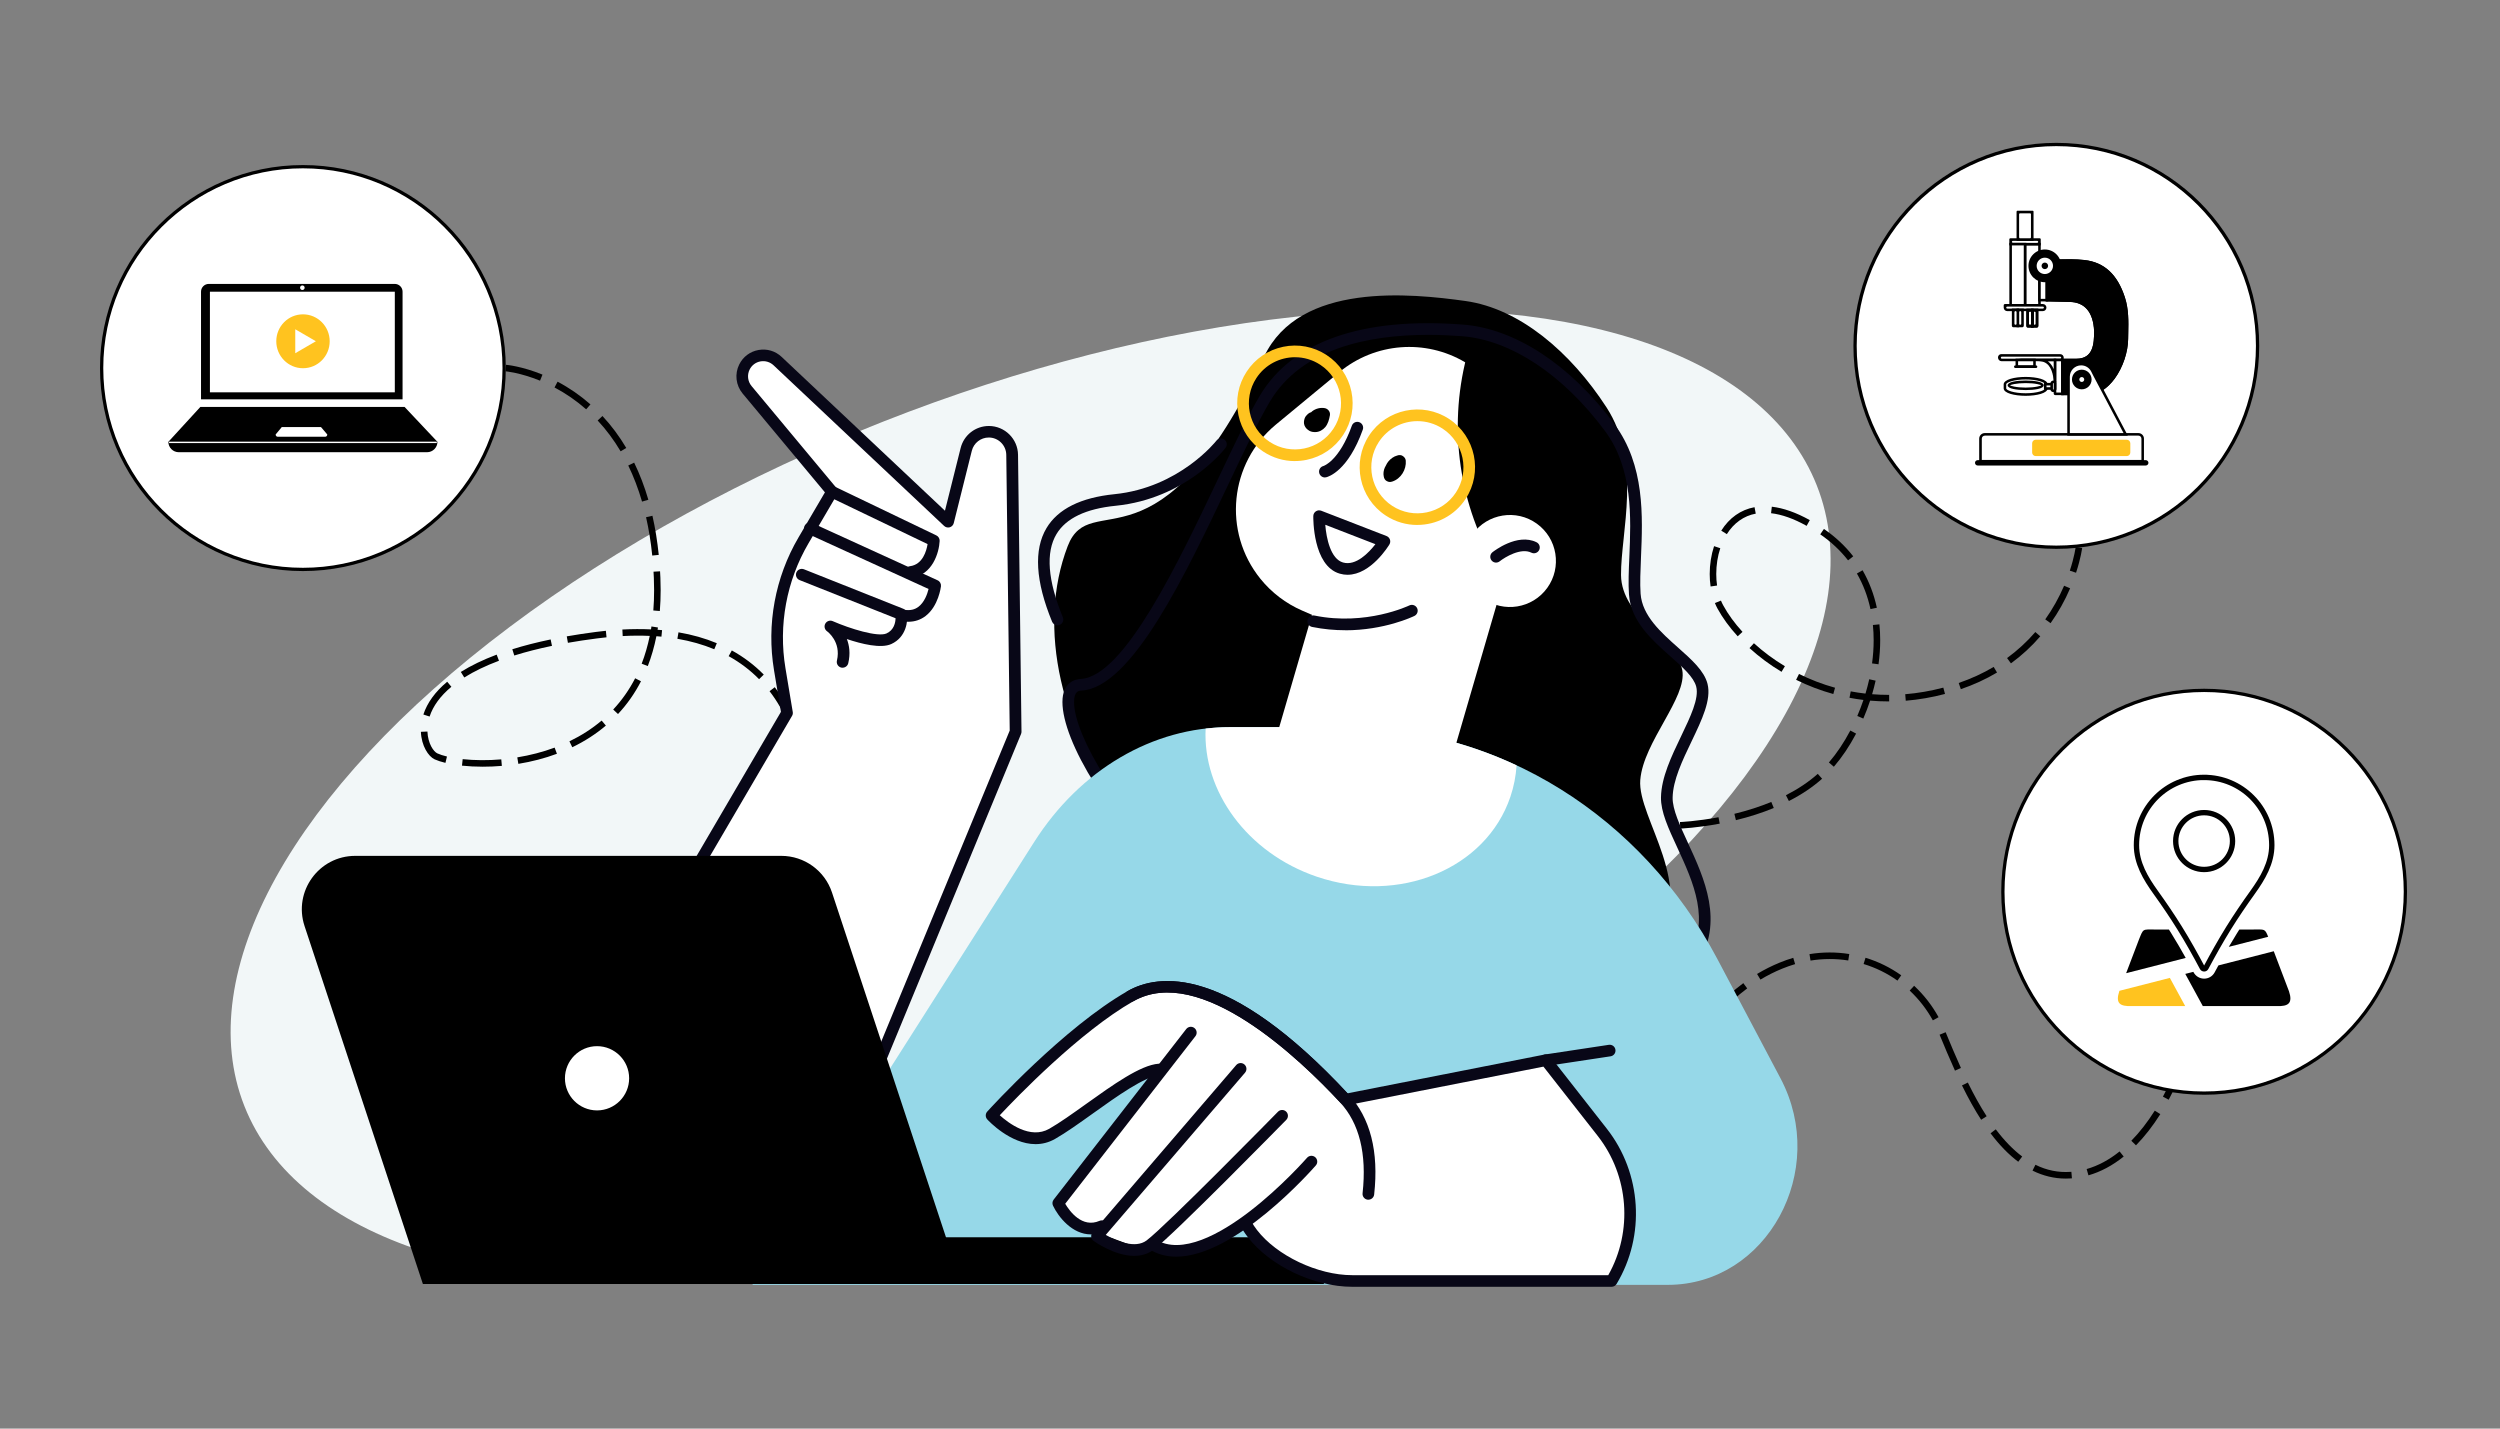 <svg width="700" height="400" viewBox="0 0 700 400" fill="none" xmlns="http://www.w3.org/2000/svg">
<rect x="0" y="0" width="700" height="400" fill="#808080" stroke="none"/>
<mask id="mask0_532_1805" style="mask-type:alpha" maskUnits="userSpaceOnUse" x="0" y="0" width="700" height="400">
<rect width="700" height="400" fill="white"/>
</mask>
<g mask="url(#mask0_532_1805)">
<ellipse cx="236.714" cy="112.628" rx="236.714" ry="112.628" transform="matrix(0.93 -0.367 -0.367 -0.93 109.759 414.438)" fill="#F2F7F8"/>
<path d="M464.736 320.293L462.922 320.036C462.931 319.954 463.224 317.891 464.058 314.563L465.835 315.003C465.029 318.23 464.745 320.274 464.736 320.293Z" fill="black"/>
<path d="M578.416 330.002C575.209 330.002 572.085 329.25 569.107 327.774L569.923 326.133C573.038 327.682 576.291 328.351 579.708 328.122L579.983 328.104L580.139 329.928L579.837 329.956C579.36 329.983 578.893 330.002 578.426 330.002H578.416ZM584.766 329.094L584.262 327.334C587.442 326.426 590.548 324.767 593.489 322.401L594.634 323.832C591.501 326.353 588.175 328.122 584.766 329.094ZM565.112 325.298C562.446 323.3 559.835 320.623 557.352 317.322L558.818 316.213C561.2 319.367 563.683 321.925 566.212 323.822L565.112 325.289V325.298ZM598.079 320.696L596.769 319.413C599.106 317.029 601.314 314.196 603.339 310.978L604.887 311.959C602.789 315.278 600.498 318.221 598.07 320.696H598.079ZM554.722 313.536C552.908 310.721 551.148 307.577 549.353 303.919L550.993 303.112C552.761 306.706 554.484 309.786 556.261 312.546L554.722 313.536ZM467.027 310.676L465.276 310.135C466.367 306.577 467.668 303.103 469.161 299.821L470.829 300.582C469.372 303.8 468.089 307.192 467.027 310.676ZM547.392 299.784C545.807 296.3 544.414 292.917 543.177 289.938L543.085 289.718L544.78 289.021L544.872 289.241C546.1 292.211 547.493 295.576 549.059 299.023L547.392 299.784ZM472.799 296.548L471.177 295.695C472.946 292.33 474.925 289.195 477.069 286.353L478.535 287.462C476.455 290.222 474.522 293.284 472.808 296.557L472.799 296.548ZM541.198 285.702C539.475 282.585 537.295 279.779 534.711 277.359L535.957 276.021C538.687 278.569 540.987 281.521 542.801 284.813L541.198 285.702ZM481.357 283.988L479.982 282.777C482.493 279.944 485.233 277.414 488.128 275.278L489.218 276.754C486.424 278.817 483.776 281.256 481.357 283.997V283.988ZM531.284 274.572C528.389 272.509 525.2 270.951 521.81 269.924L522.341 268.173C525.915 269.255 529.287 270.905 532.347 273.087L531.284 274.581V274.572ZM492.92 274.279L491.976 272.711C494.001 271.492 496.145 270.419 498.335 269.52C499.572 269.007 500.846 268.567 502.11 268.191L502.632 269.951C501.423 270.309 500.214 270.74 499.032 271.217C496.924 272.078 494.872 273.114 492.92 274.288V274.279ZM506.948 268.961L506.655 267.155C510.366 266.55 514.141 266.541 517.797 267.128L517.513 268.934C514.049 268.384 510.466 268.393 506.957 268.961H506.948Z" fill="black"/>
<path d="M607.233 307.925L605.62 307.063C607.141 304.221 607.92 302.214 607.929 302.195L609.633 302.855C609.597 302.938 608.809 304.973 607.233 307.925Z" fill="black"/>
<path d="M470.454 232.005L470.389 230.171C470.389 230.171 474.98 229.997 481.183 228.824L481.522 230.621C475.163 231.822 470.637 231.996 470.454 231.996V232.005ZM486.057 229.649L485.627 227.87C489.319 226.972 492.801 225.844 495.962 224.542L496.659 226.238C493.415 227.577 489.842 228.723 486.057 229.649ZM500.892 224.295L500.058 222.663C503.476 220.921 506.472 218.913 508.973 216.676L510.192 218.042C507.571 220.38 504.447 222.48 500.892 224.286V224.295ZM513.481 214.687L512.088 213.495C514.306 210.91 516.322 207.902 518.09 204.547L519.712 205.409C517.879 208.883 515.781 212.01 513.481 214.687ZM521.727 201.201L520.042 200.476C520.674 199 521.251 197.506 521.764 195.984C520.454 195.828 519.144 195.627 517.861 195.379L518.2 193.582C519.565 193.839 520.949 194.05 522.332 194.205C522.735 192.876 523.084 191.538 523.386 190.19L525.173 190.584C524.889 191.858 524.559 193.124 524.192 194.38C525.704 194.499 527.216 194.563 528.728 194.563H528.957L528.966 196.397H528.728C527.023 196.397 525.328 196.323 523.633 196.177C523.074 197.873 522.442 199.55 521.727 201.201ZM533.611 196.204L533.465 194.38C536.992 194.095 540.584 193.472 544.13 192.537L544.597 194.306C540.951 195.269 537.249 195.902 533.621 196.204H533.611ZM513.325 194.325C509.743 193.335 506.243 191.996 502.908 190.346L503.723 188.705C506.957 190.309 510.348 191.611 513.811 192.564L513.325 194.334V194.325ZM549.032 192.968L548.437 191.235C551.918 190.043 555.217 188.531 558.231 186.734L559.166 188.31C556.042 190.172 552.633 191.739 549.032 192.968ZM498.821 188.109C495.587 186.165 492.572 183.928 489.86 181.462L491.097 180.105C493.727 182.498 496.64 184.662 499.774 186.541L498.83 188.109H498.821ZM525.988 186L524.174 185.753C524.476 183.552 524.623 181.37 524.623 179.253C524.623 177.822 524.55 176.383 524.412 174.999L526.236 174.815C526.382 176.264 526.455 177.758 526.455 179.253C526.455 181.453 526.3 183.726 525.988 186ZM563.06 185.743L561.979 184.258C564.883 182.14 567.541 179.693 569.895 176.97L571.279 178.171C568.842 181.004 566.075 183.552 563.06 185.743ZM486.552 178.162C484.225 175.613 482.328 173.009 480.899 170.396C480.633 169.919 480.395 169.397 480.175 168.856L481.87 168.168C482.063 168.645 482.273 169.094 482.512 169.516C483.858 171.991 485.673 174.485 487.899 176.924L486.552 178.162ZM574.165 174.485L572.672 173.422C574.733 170.525 576.511 167.352 577.949 164.006L579.635 164.73C578.151 168.196 576.309 171.478 574.165 174.485ZM523.734 170.561C522.964 166.977 521.682 163.621 519.932 160.586L521.517 159.67C523.358 162.86 524.705 166.399 525.521 170.167L523.725 170.552L523.734 170.561ZM478.966 164.217C478.801 163.08 478.718 161.907 478.718 160.715C478.718 158.047 479.14 155.352 479.937 152.922L481.678 153.5C480.936 155.737 480.551 158.239 480.551 160.715C480.551 161.815 480.624 162.906 480.78 163.951L478.966 164.217ZM581.294 160.366L579.553 159.789C580.836 155.883 581.175 153.234 581.184 153.206L582.998 153.435C582.989 153.545 582.641 156.278 581.294 160.366ZM517.458 156.901C515.323 154.16 512.702 151.703 509.67 149.612L510.705 148.1C513.893 150.3 516.651 152.885 518.905 155.773L517.458 156.901ZM483.51 149.557L481.953 148.586C484.197 145.001 487.414 142.727 491.271 142.012L491.61 143.818C488.275 144.442 485.48 146.431 483.51 149.567V149.557ZM505.849 147.238C502.257 145.23 498.913 144.047 495.898 143.699L496.109 141.875C499.371 142.251 502.944 143.516 506.747 145.634L505.858 147.238H505.849Z" fill="black"/>
<path d="M224.226 217.676C224.226 217.676 224.144 213.046 222.33 207.087L224.08 206.555C225.967 212.78 226.05 217.456 226.059 217.657L224.226 217.685V217.676ZM135.157 214.678C133.15 214.678 131.198 214.577 129.357 214.384L129.549 212.56C132.894 212.917 136.65 212.945 140.361 212.624L140.517 214.448C138.73 214.604 136.925 214.678 135.157 214.678ZM145.135 213.871L144.842 212.065C148.497 211.469 152.016 210.552 155.296 209.333L155.937 211.056C152.547 212.321 148.91 213.266 145.135 213.88V213.871ZM124.73 213.605C123.52 213.312 122.503 212.982 121.697 212.615C119.947 211.808 118.004 208.838 117.849 204.905L119.681 204.831C119.809 208.196 121.413 210.47 122.457 210.946C123.144 211.267 124.079 211.57 125.151 211.826L124.72 213.614L124.73 213.605ZM160.235 209.223L159.438 207.572C162.764 205.968 165.796 204.015 168.463 201.76L169.645 203.163C166.868 205.519 163.698 207.563 160.235 209.232V209.223ZM220.818 202.842C219.407 199.431 217.611 196.305 215.476 193.536L216.924 192.418C219.16 195.315 221.038 198.588 222.513 202.145L220.818 202.851V202.842ZM120.286 200.632L118.545 200.064C119.626 196.763 121.871 193.674 125.215 190.887L126.388 192.299C123.309 194.866 121.257 197.671 120.286 200.641V200.632ZM173.035 199.926L171.697 198.67C174.116 196.076 176.187 193.133 177.845 189.915L179.476 190.758C177.745 194.132 175.573 197.213 173.044 199.926H173.035ZM212.544 190.172C210.061 187.641 207.193 185.478 204.023 183.727L204.912 182.122C208.238 183.956 211.243 186.229 213.854 188.888L212.544 190.172ZM129.998 189.695L129.027 188.145C131.858 186.367 135.239 184.735 139.069 183.296L139.711 185.01C136 186.404 132.729 187.98 129.998 189.695ZM181.382 186.495L179.669 185.835C180.612 183.406 181.364 180.793 181.932 178.052C179.495 177.942 176.966 177.96 174.354 178.097L174.263 176.264C177.03 176.117 179.705 176.108 182.28 176.227C182.326 175.961 182.372 175.686 182.408 175.411L184.222 175.695C184.186 175.906 184.158 176.126 184.122 176.337C184.543 176.365 184.965 176.401 185.377 176.438L185.203 178.262C184.736 178.217 184.268 178.18 183.792 178.143C183.205 181.077 182.399 183.873 181.391 186.477L181.382 186.495ZM143.999 183.543L143.449 181.792C146.72 180.765 150.33 179.848 154.178 179.042L154.554 180.839C150.77 181.627 147.215 182.535 143.999 183.543ZM200 181.792C196.839 180.481 193.367 179.491 189.665 178.858L189.977 177.052C193.816 177.703 197.426 178.73 200.706 180.096L200 181.792ZM159.016 179.986L158.695 178.18C161.288 177.721 164.037 177.309 166.85 176.942C167.794 176.823 168.728 176.713 169.645 176.621L169.828 178.446C168.93 178.537 168.014 178.647 167.088 178.767C164.294 179.124 161.582 179.537 159.016 179.986ZM184.754 171.084L182.931 170.937C183.077 169.104 183.15 167.197 183.15 165.253C183.15 164.135 183.123 162.979 183.077 161.824C183.05 161.237 183.022 160.651 182.986 160.073L184.818 159.963C184.855 160.55 184.882 161.146 184.91 161.742C184.955 162.924 184.983 164.107 184.983 165.244C184.983 167.233 184.91 169.195 184.754 171.075V171.084ZM182.628 155.553C182.253 151.813 181.666 148.21 180.896 144.818L182.683 144.414C183.471 147.871 184.058 151.556 184.452 155.37L182.628 155.553ZM179.769 140.444C178.725 136.86 177.424 133.458 175.912 130.341L177.561 129.535C179.128 132.753 180.466 136.246 181.538 139.931L179.779 140.444H179.769ZM173.777 126.372C171.908 123.218 169.746 120.312 167.345 117.735L168.683 116.479C171.175 119.147 173.42 122.164 175.353 125.427L173.777 126.362V126.372ZM164.12 114.609C161.417 112.225 158.448 110.172 155.269 108.494L156.121 106.871C159.419 108.613 162.516 110.759 165.329 113.234L164.12 114.609ZM151.2 106.587C145.675 104.332 141.58 103.974 141.543 103.965L141.69 102.141C141.864 102.159 146.088 102.526 151.897 104.891L151.21 106.587H151.2Z" fill="black"/>
<path d="M412.674 280.366C412.674 280.366 451.322 280.971 463.444 264.717C475.557 248.462 458.404 229.071 459.275 218.391C460.136 207.71 472.469 195.297 471.04 187.65C469.61 180.014 453.979 172.826 453.887 160.999C453.805 149.172 459.834 129.461 449.801 114.032C439.768 98.602 425.557 86.418 410.337 84.281C395.118 82.154 363.81 78.891 353.951 99.858C324.346 162.814 305.407 136.071 298.948 152.94C281.612 198.212 324.951 270.373 412.683 280.357L412.674 280.366Z" fill="black"/>
<path d="M424.09 289.69C424.09 289.69 424.035 289.69 424.008 289.69C348.627 285.867 297.5 218.189 297.481 196.571C297.481 190.978 301.073 190.181 302.622 190.098C314.808 189.457 330.082 157.24 341.233 133.715C345.686 124.309 349.543 116.195 352.778 110.749C361.794 95.595 381.448 88.719 409.604 90.882C424.237 92.001 439.704 102.159 452.036 118.753C460.585 130.25 459.971 144.579 459.476 156.103C459.321 159.826 459.165 163.346 459.367 166.234C459.797 172.404 465.148 177.144 469.867 181.334C473.624 184.671 477.179 187.815 478.104 191.474C479.231 195.92 476.519 201.567 473.651 207.554C471.076 212.917 468.419 218.464 468.337 223.314C468.273 226.614 470.371 231.134 472.588 235.929C477.188 245.867 482.905 258.235 475.135 270.153C463.737 287.637 425.767 289.617 424.155 289.69C424.127 289.69 424.1 289.69 424.081 289.69H424.09ZM399.91 93.761C383.079 93.761 364.424 97.575 355.582 112.418C352.42 117.735 348.6 125.785 344.174 135.118C332.034 160.733 316.915 192.61 302.787 193.362C302.118 193.399 300.734 193.472 300.734 196.571C300.743 205.941 313.498 227.806 334.086 246.793C352.43 263.708 382.941 284.318 424.081 286.426C425.996 286.326 462.143 284.107 472.405 268.365C479.185 257.96 474.109 246.986 469.629 237.295C467.146 231.932 465.002 227.302 465.075 223.25C465.176 217.685 467.989 211.817 470.71 206.142C473.312 200.706 475.777 195.572 474.943 192.271C474.265 189.585 471.076 186.761 467.704 183.772C462.518 179.17 456.636 173.954 456.114 166.463C455.894 163.392 456.05 159.78 456.215 155.966C456.682 144.964 457.268 131.277 449.416 120.706C437.651 104.873 423.046 95.191 409.348 94.137C406.324 93.908 403.145 93.761 399.901 93.761H399.91Z" fill="#080717"/>
<path d="M296.089 175.09C295.447 175.09 294.843 174.705 294.586 174.082C289.922 162.741 289.4 153.912 293.029 147.852C296.235 142.507 302.631 139.317 312.05 138.373C330.22 136.548 340.482 123.53 340.583 123.401C341.132 122.686 342.149 122.558 342.864 123.108C343.579 123.658 343.707 124.676 343.157 125.391C342.708 125.968 331.979 139.656 312.371 141.618C304.033 142.452 298.471 145.12 295.823 149.53C292.745 154.664 293.349 162.503 297.601 172.844C297.94 173.678 297.546 174.632 296.712 174.971C296.51 175.054 296.3 175.09 296.089 175.09Z" fill="#080717"/>
<path d="M466.981 359.761H210.657L289.574 235.755C302.448 215.521 322.725 203.603 344.266 203.603H376.802C419.885 203.603 459.642 228.393 480.844 268.484L498.537 301.92C512.208 327.756 494.744 359.761 466.981 359.761Z" fill="#96D8E8"/>
<path d="M232.94 137.676L224.959 151.299C218.591 162.173 216.237 174.934 218.307 187.366L220.351 199.624L152.135 316.204H238.364L284.352 204.868L283.38 127.325C283.334 123.75 280.43 120.88 276.857 120.88C273.86 120.88 271.249 122.915 270.525 125.831L265.467 146.083L217.703 101.096C214.835 98.4 210.189 99.225 208.43 102.746C207.386 104.836 207.679 107.339 209.172 109.136L232.949 137.685L232.94 137.676Z" fill="white"/>
<path d="M238.364 316.204L284.352 204.868L283.38 127.325C283.335 123.75 280.43 120.88 276.857 120.88C273.86 120.88 271.249 122.915 270.525 125.831L265.467 146.083L217.703 101.096C214.835 98.4 210.189 99.225 208.43 102.746C207.386 104.836 207.679 107.339 209.172 109.136L232.949 137.685L224.969 151.309C218.601 162.182 216.246 174.944 218.317 187.375L220.36 199.633L152.144 316.213H238.374L238.364 316.204Z" fill="white"/>
<path d="M238.364 317.836C238.154 317.836 237.943 317.799 237.741 317.707C236.908 317.359 236.514 316.415 236.862 315.58L282.721 204.556L281.758 127.343C281.722 124.675 279.532 122.503 276.866 122.503C274.612 122.503 272.66 124.034 272.11 126.216L267.052 146.468C266.915 147.027 266.484 147.476 265.935 147.641C265.376 147.797 264.78 147.66 264.359 147.265L216.594 102.278C215.604 101.352 214.276 100.958 212.947 101.187C211.61 101.425 210.501 102.26 209.896 103.47C209.145 104.983 209.356 106.789 210.428 108.081L234.205 136.631C234.644 137.162 234.708 137.905 234.36 138.501L226.38 152.124C220.213 162.649 217.923 175.063 219.929 187.1L221.972 199.358C222.037 199.734 221.972 200.119 221.771 200.449L153.555 317.029C153.097 317.808 152.098 318.065 151.329 317.616C150.55 317.157 150.293 316.158 150.742 315.388L218.665 199.321L216.722 187.65C214.597 174.87 217.025 161.668 223.576 150.493L230.979 137.859L207.935 110.19C206.03 107.898 205.654 104.698 206.992 102.031C208.064 99.885 210.024 98.418 212.388 97.997C214.752 97.575 217.098 98.281 218.848 99.922L264.588 143.002L268.977 125.455C269.884 121.815 273.136 119.276 276.893 119.276C281.337 119.276 284.993 122.888 285.048 127.334L286.019 204.877C286.019 205.097 285.982 205.317 285.891 205.519L239.904 316.855C239.647 317.487 239.042 317.863 238.401 317.863L238.364 317.836Z" fill="#080717"/>
<path d="M254.995 161.788C254.188 161.788 253.483 161.182 253.382 160.357C253.272 159.468 253.904 158.652 254.793 158.533C258.357 158.084 259.42 154.242 259.723 152.345L232.235 139.143C231.419 138.748 231.08 137.777 231.474 136.97C231.859 136.163 232.839 135.815 233.646 136.209L262.178 149.915C262.765 150.199 263.131 150.804 263.104 151.464C262.948 154.71 261.097 161.045 255.196 161.778C255.132 161.778 255.059 161.788 254.995 161.788Z" fill="#080717"/>
<path d="M254.335 174.1C253.849 174.1 253.354 174.063 252.841 173.981C251.952 173.843 251.339 173.018 251.467 172.129C251.604 171.24 252.411 170.644 253.318 170.754C254.848 170.983 256.103 170.708 257.166 169.901C258.852 168.618 259.658 166.307 259.997 164.914L226.086 149.429C225.271 149.053 224.904 148.091 225.28 147.265C225.656 146.449 226.618 146.083 227.442 146.459L262.526 162.484C263.177 162.778 263.552 163.456 263.47 164.162C263.442 164.391 262.764 169.736 259.154 172.487C257.762 173.55 256.14 174.091 254.335 174.091V174.1Z" fill="#080717"/>
<path d="M235.927 186.972C235.799 186.972 235.68 186.954 235.551 186.926C234.672 186.715 234.131 185.844 234.342 184.964C235.579 179.693 231.721 176.869 231.566 176.75C230.888 176.264 230.677 175.338 231.089 174.614C231.501 173.889 232.39 173.587 233.151 173.917C237.943 176.016 245.795 178.464 248.223 177.364C250.34 176.401 250.725 174.311 250.761 173.11L223.896 162.429C223.063 162.099 222.65 161.146 222.98 160.312C223.31 159.477 224.263 159.074 225.097 159.395L252.933 170.46C253.473 170.671 253.858 171.157 253.941 171.726C254.271 173.862 253.776 178.409 249.57 180.325C246.666 181.655 241.269 180.325 237.118 178.932C237.814 180.719 238.153 182.975 237.512 185.698C237.338 186.449 236.669 186.954 235.927 186.954V186.972Z" fill="#080717"/>
<path d="M204.857 346.431H364.369C367.86 346.431 370.691 349.264 370.691 352.757V359.514H204.848V346.431H204.857Z" fill="black"/>
<path d="M269.206 359.514H118.407L85.275 259.298C82.078 249.617 89.279 239.642 99.468 239.642H218.766C225.216 239.642 230.933 243.777 232.958 249.901L269.197 359.514H269.206Z" fill="black"/>
<path d="M177.79 301.92C177.79 307.788 173.035 312.546 167.171 312.546C161.307 312.546 156.552 307.788 156.552 301.92C156.552 296.053 161.307 291.295 167.171 291.295C173.035 291.295 177.79 296.053 177.79 301.92Z" fill="white"/>
<path d="M167.171 314.178C160.418 314.178 154.92 308.677 154.92 301.92C154.92 295.163 160.418 289.663 167.171 289.663C173.924 289.663 179.421 295.163 179.421 301.92C179.421 308.677 173.924 314.178 167.171 314.178ZM167.171 292.926C162.214 292.926 158.182 296.96 158.182 301.92C158.182 306.88 162.214 310.914 167.171 310.914C172.128 310.914 176.159 306.88 176.159 301.92C176.159 296.96 172.128 292.926 167.171 292.926Z" fill="black"/>
<path d="M376.006 236.837L376.702 236.965C388.879 239.266 400.809 231.941 404.272 220.041L420.206 165.336L371.983 156.232L357.36 206.436C353.383 220.087 362.033 234.205 376.006 236.846V236.837Z" fill="white"/>
<path d="M410.255 101.444L410.155 101.893C405.491 122.182 409.156 143.507 420.334 161.072L394.844 184.13L364.589 170.956C360.035 168.975 356.031 165.922 352.916 162.063C342.287 148.907 344.23 129.645 357.259 118.872L375.043 104.176C385.031 95.925 399.123 94.834 410.255 101.453V101.444Z" fill="white"/>
<path d="M433.226 164.62C429.066 170.387 421.012 171.689 415.249 167.527C409.486 163.364 408.184 155.306 412.344 149.539C416.504 143.773 424.558 142.471 430.321 146.633C436.085 150.795 437.386 158.854 433.226 164.62Z" fill="white"/>
<path d="M418.905 157.534C418.428 157.534 417.952 157.323 417.631 156.919C417.072 156.213 417.182 155.196 417.888 154.627C418.172 154.407 424.833 149.154 430.23 151.831C431.036 152.235 431.366 153.206 430.963 154.013C430.56 154.82 429.579 155.15 428.782 154.747C425.841 153.289 421.388 156.003 419.913 157.167C419.61 157.405 419.253 157.524 418.896 157.524L418.905 157.534Z" fill="#080717"/>
<path d="M377.334 160.944C376.619 160.944 375.877 160.843 375.126 160.623C367.567 158.432 367.713 145.065 367.723 144.497C367.732 143.965 367.997 143.47 368.446 143.167C368.886 142.874 369.445 142.81 369.94 143.002L388.228 150.089C388.677 150.263 389.026 150.63 389.181 151.079C389.337 151.538 389.282 152.033 389.035 152.445C388.806 152.83 383.84 160.935 377.325 160.935L377.334 160.944ZM371.076 146.945C371.388 150.795 372.588 156.498 376.042 157.497C379.689 158.551 383.326 154.682 385.113 152.372L371.076 146.935V146.945Z" fill="#080717"/>
<path d="M372.377 116.278C372.551 115.333 371.846 114.444 370.938 114.279C369.711 114.05 368.364 114.407 367.383 115.178C367.301 115.242 367.237 115.324 367.163 115.398C366.824 115.498 366.495 115.663 366.22 115.902C365.826 116.259 365.468 116.663 365.294 117.176C365.084 117.809 365.01 118.46 365.248 119.101C365.505 119.789 366.018 120.275 366.641 120.632C367.145 120.917 367.722 120.99 368.29 120.981C369.362 120.981 370.407 120.394 371.085 119.578C371.855 118.643 372.166 117.442 372.377 116.278Z" fill="black"/>
<path d="M393.616 128.975C393.57 128.425 393.231 127.967 392.773 127.683C392.59 127.545 392.37 127.463 392.141 127.435C391.838 127.389 391.545 127.426 391.261 127.536C390.262 127.783 389.328 128.471 388.695 129.269C388.439 129.599 388.219 129.975 388.045 130.36C387.935 130.543 387.834 130.736 387.743 130.928C387.413 131.671 387.266 132.597 387.449 133.403C387.486 133.706 387.587 133.981 387.77 134.238C387.907 134.439 388.082 134.595 388.292 134.696C388.778 134.989 389.273 135.017 389.804 134.843C392.241 134.073 393.827 131.487 393.616 128.975Z" fill="black"/>
<path d="M370.966 133.688C370.233 133.688 369.564 133.183 369.381 132.432C369.17 131.552 369.711 130.681 370.59 130.47C370.59 130.47 374.988 129.085 378.516 119.202C378.818 118.35 379.753 117.91 380.596 118.212C381.439 118.515 381.888 119.45 381.585 120.293C377.453 131.863 371.956 133.486 371.351 133.633C371.223 133.66 371.094 133.679 370.966 133.679V133.688Z" fill="#080717"/>
<path d="M362.546 129.104C359.43 129.104 356.379 128.196 353.713 126.445C350.103 124.08 347.638 120.44 346.758 116.213C345.879 111.987 346.703 107.669 349.067 104.057C351.431 100.445 355.069 97.978 359.293 97.098C363.508 96.218 367.832 97.043 371.442 99.409C375.053 101.774 377.517 105.414 378.397 109.64C379.277 113.866 378.452 118.185 376.088 121.797C373.724 125.409 370.086 127.875 365.862 128.755C364.763 128.984 363.645 129.094 362.546 129.094V129.104ZM362.601 100.023C358.395 100.023 354.272 102.076 351.798 105.844C347.895 111.795 349.553 119.816 355.509 123.722C361.464 127.637 369.473 125.968 373.376 120.009C377.279 114.059 375.621 106.037 369.665 102.131C367.484 100.701 365.038 100.023 362.61 100.023H362.601Z" fill="#FFC31F"/>
<path d="M396.832 146.99C393.79 146.99 390.721 146.138 387.99 144.341C380.541 139.445 378.461 129.406 383.345 121.943C388.238 114.49 398.28 112.409 405.729 117.295C413.178 122.191 415.258 132.23 410.374 139.693C407.277 144.423 402.11 146.981 396.841 146.981L396.832 146.99ZM396.878 117.919C392.672 117.919 388.549 119.972 386.075 123.74C382.172 129.69 383.84 137.712 389.786 141.618C395.733 145.524 403.75 143.864 407.653 137.905C411.556 131.955 409.889 123.933 403.942 120.027C401.762 118.597 399.315 117.919 396.887 117.919H396.878Z" fill="#FFC31F"/>
<path d="M376.638 176.466C373.733 176.466 370.627 176.2 367.374 175.54C366.495 175.356 365.926 174.494 366.11 173.614C366.293 172.734 367.145 172.166 368.034 172.349C382.52 175.32 394.486 169.58 394.605 169.525C395.412 169.131 396.392 169.47 396.786 170.277C397.18 171.084 396.85 172.065 396.035 172.459C395.622 172.661 387.66 176.484 376.638 176.484V176.466Z" fill="#080717"/>
<path d="M366.723 309.878L432.832 296.869L448.665 317.084C458.056 329.076 459.083 345.615 451.249 358.679H378.617C363.297 358.679 343.295 345.853 347.207 331.028L366.714 309.878H366.723Z" fill="white"/>
<path d="M451.258 360.302H378.626C367.887 360.302 355.582 354.444 349.37 346.376C345.531 341.379 344.239 335.933 345.64 330.607C345.705 330.35 345.842 330.112 346.016 329.919L365.523 308.769C365.762 308.512 366.064 308.338 366.403 308.274L432.511 295.264C433.107 295.145 433.73 295.374 434.105 295.86L449.938 316.076C459.678 328.507 460.769 345.972 452.641 359.513C452.348 359.999 451.817 360.302 451.249 360.302H451.258ZM348.692 331.826C347.464 337.098 349.764 341.553 351.944 344.386C357.497 351.601 368.968 357.047 378.617 357.047H450.314C457.241 344.771 456.105 329.222 447.382 318.083L432.163 298.656L367.557 311.372L348.692 331.826Z" fill="#080717"/>
<path d="M344.614 344.13L350.725 340.747C350.725 340.747 363.37 357.111 379.881 345.569C383.912 342.745 384.123 316.506 376.372 307.531C361.198 289.956 332.996 267.962 316.531 278.918C300.075 289.873 278.24 311.29 278.24 311.29C278.24 311.29 287.302 323.245 295.915 316.607C307.973 307.302 322.816 300.554 322.816 300.554L296.739 337.474C296.739 337.474 302.118 343.625 309.283 345.917C316.448 348.209 326.188 354.819 344.605 344.13H344.614Z" fill="white"/>
<path d="M289.941 320.357C282.877 320.357 276.756 313.784 276.435 313.435C275.867 312.812 275.867 311.858 276.435 311.235C277.306 310.272 297.958 287.627 315.743 277.497C324.292 272.628 343.689 269.906 377.581 306.413C378.195 307.073 378.159 308.099 377.499 308.714C376.839 309.328 375.804 309.291 375.199 308.631C364.011 296.584 335.992 269.713 317.365 280.33C302.283 288.929 284.434 307.458 279.935 312.271C282.363 314.462 288.457 319.101 293.78 316.066C296.721 314.389 300.313 311.822 304.125 309.099C311.601 303.754 319.344 298.216 324.401 297.84C325.299 297.795 326.078 298.446 326.152 299.344C326.216 300.242 325.547 301.022 324.649 301.095C320.507 301.407 312.811 306.908 306.03 311.757C302.155 314.526 298.49 317.148 295.402 318.908C293.578 319.944 291.746 320.357 289.968 320.357H289.941Z" fill="#080717"/>
<path d="M305.444 345.633C300.203 345.633 296.345 340.738 294.843 337.593C294.577 337.034 294.65 336.374 295.026 335.888L332.144 288.132C332.694 287.426 333.72 287.288 334.434 287.847C335.14 288.397 335.277 289.424 334.718 290.139L298.26 337.052C299.479 339.115 302.979 343.955 307.863 341.838C308.688 341.48 309.65 341.856 310.007 342.69C310.364 343.515 309.979 344.478 309.155 344.836C307.854 345.395 306.617 345.642 305.453 345.642L305.444 345.633Z" fill="#080717"/>
<path d="M317.584 351.647C312.087 351.647 306.516 347.668 306.204 347.448C305.838 347.183 305.591 346.77 305.545 346.321C305.49 345.871 305.627 345.413 305.93 345.065L346.135 298.225C346.721 297.538 347.757 297.465 348.435 298.051C349.122 298.638 349.195 299.665 348.609 300.352L309.613 345.771C312.618 347.522 317.868 349.695 321.03 347.338C326.463 343.268 357.524 311.602 357.836 311.281C358.468 310.639 359.494 310.63 360.136 311.262C360.777 311.895 360.786 312.922 360.154 313.564C358.871 314.875 328.607 345.734 322.972 349.942C321.323 351.18 319.454 351.638 317.575 351.638L317.584 351.647Z" fill="#080717"/>
<path d="M329.34 351.867C326.665 351.867 324.117 351.235 321.799 349.777C321.039 349.3 320.81 348.292 321.286 347.531C321.763 346.77 322.77 346.541 323.531 347.018C330.861 351.629 341.874 345.349 349.809 339.271C358.743 332.431 365.899 324.263 365.972 324.18C366.568 323.502 367.594 323.437 368.272 324.024C368.95 324.62 369.023 325.647 368.428 326.325C367.383 327.526 345.952 351.867 329.34 351.867Z" fill="#080717"/>
<path d="M383.143 335.924C383.088 335.924 383.024 335.924 382.96 335.915C382.062 335.814 381.42 335.007 381.521 334.118C382.74 323.052 380.614 314.48 375.19 308.64C364.002 296.594 335.983 269.722 317.355 280.339C316.567 280.779 315.578 280.513 315.129 279.725C314.68 278.945 314.955 277.946 315.743 277.497C324.291 272.628 343.689 269.906 377.581 306.413C383.683 312.986 386.102 322.42 384.765 334.467C384.673 335.301 383.968 335.915 383.143 335.915V335.924Z" fill="#080717"/>
<path d="M432.832 298.491C432.044 298.491 431.348 297.914 431.219 297.107C431.082 296.218 431.696 295.383 432.585 295.255L450.47 292.55C451.359 292.413 452.193 293.027 452.321 293.917C452.458 294.806 451.844 295.64 450.956 295.768L433.07 298.473C432.988 298.482 432.905 298.491 432.823 298.491H432.832Z" fill="#080717"/>
<path d="M368.703 245.473C391.774 253.321 416.046 243.318 422.9 223.13C423.889 220.224 424.448 217.263 424.641 214.302C409.788 207.362 393.552 203.603 376.803 203.603H344.266C342.021 203.603 339.795 203.759 337.577 204.015C336.716 221.453 349.131 238.808 368.703 245.473Z" fill="white"/>
<path d="M617.156 306.073C648.278 306.073 673.506 280.83 673.506 249.69C673.506 218.551 648.278 193.307 617.156 193.307C586.035 193.307 560.806 218.551 560.806 249.69C560.806 280.83 586.035 306.073 617.156 306.073Z" fill="white"/>
<path d="M617.156 193.765C647.979 193.765 673.048 218.849 673.048 249.69C673.048 280.531 647.979 305.615 617.156 305.615C586.333 305.615 561.264 280.531 561.264 249.69C561.264 218.849 586.333 193.765 617.156 193.765ZM617.156 192.849C585.783 192.849 560.348 218.299 560.348 249.69C560.348 281.081 585.783 306.532 617.156 306.532C648.529 306.532 673.964 281.081 673.964 249.69C673.964 218.299 648.529 192.849 617.156 192.849Z" fill="black"/>
<path fill-rule="evenodd" clip-rule="evenodd" d="M640.887 277.487L636.654 266.348L621.151 270.318C620.802 270.96 620.454 271.611 620.106 272.253C619.52 273.353 618.393 274.022 617.156 274.022C615.919 274.022 614.792 273.344 614.205 272.253C614.178 272.207 614.16 272.161 614.132 272.115L611.878 272.693L616.789 281.705H637.488C640.722 281.806 642.06 280.962 640.896 277.487H640.887Z" fill="black"/>
<path fill-rule="evenodd" clip-rule="evenodd" d="M607.553 273.811L593.443 277.423L593.416 277.488C592.252 280.971 593.599 281.806 596.824 281.705H611.86L607.553 273.802V273.811Z" fill="#FFC31F"/>
<path fill-rule="evenodd" clip-rule="evenodd" d="M607.975 261.352C607.746 260.985 607.526 260.628 607.297 260.261H603.458C599.839 260.261 600.187 259.913 598.895 263.103L595.321 272.491L611.997 268.219C610.705 265.899 609.377 263.607 607.975 261.352Z" fill="black"/>
<path fill-rule="evenodd" clip-rule="evenodd" d="M630.854 260.261H627.015C626.786 260.618 626.557 260.976 626.337 261.343C625.558 262.59 624.807 263.855 624.064 265.12L635.087 262.296C634.153 259.968 634.134 260.261 630.845 260.261H630.854Z" fill="black"/>
<path fill-rule="evenodd" clip-rule="evenodd" d="M617.156 217.666C606.692 217.666 598.208 226.156 598.208 236.626C598.208 241.659 600.755 245.913 603.604 249.883C605.95 253.156 608.213 256.474 610.33 259.894C612.575 263.506 614.645 267.21 616.643 270.969C616.744 271.162 616.936 271.281 617.156 271.281C617.376 271.281 617.568 271.171 617.669 270.969C619.676 267.21 621.746 263.506 623.991 259.885C626.117 256.456 628.38 253.137 630.726 249.864C633.566 245.904 636.104 241.659 636.104 236.635C636.104 226.165 627.62 217.676 617.156 217.676V217.666ZM617.156 243.456C612.767 243.456 609.203 239.899 609.203 235.498C609.203 231.097 612.758 227.54 617.156 227.54C621.554 227.54 625.109 231.097 625.109 235.498C625.109 239.899 621.554 243.456 617.156 243.456Z" fill="white" stroke="black" stroke-width="1.5" stroke-miterlimit="10"/>
<path d="M84.808 159.441C115.93 159.441 141.159 134.197 141.159 103.057C141.159 71.918 115.93 46.674 84.808 46.674C53.687 46.674 28.458 71.918 28.458 103.057C28.458 134.197 53.687 159.441 84.808 159.441Z" fill="white"/>
<path d="M84.808 47.133C115.631 47.133 140.7 72.216 140.7 103.057C140.7 133.899 115.631 158.982 84.808 158.982C53.985 158.982 28.916 133.899 28.916 103.057C28.916 72.216 53.985 47.133 84.808 47.133ZM84.808 46.216C53.435 46.216 28 71.666 28 103.057C28 134.449 53.435 159.899 84.808 159.899C116.181 159.899 141.616 134.449 141.616 103.057C141.616 71.666 116.181 46.216 84.808 46.216Z" fill="black"/>
<path fill-rule="evenodd" clip-rule="evenodd" d="M58.466 79.496H110.546C111.746 79.496 112.717 80.477 112.717 81.668V111.813H56.285V81.668C56.285 80.468 57.265 79.496 58.456 79.496H58.466Z" fill="black"/>
<path fill-rule="evenodd" clip-rule="evenodd" d="M58.777 81.678H110.546V109.851H58.777V81.678Z" fill="white"/>
<path fill-rule="evenodd" clip-rule="evenodd" d="M84.662 79.918C85.019 79.918 85.303 80.202 85.303 80.559C85.303 80.917 85.019 81.201 84.662 81.201C84.305 81.201 84.02 80.917 84.02 80.559C84.02 80.202 84.305 79.918 84.662 79.918Z" fill="white"/>
<path fill-rule="evenodd" clip-rule="evenodd" d="M56.093 113.949H113.286L122.485 123.713C122.485 125.308 121.175 126.619 119.58 126.619H50.045C48.451 126.619 47.141 125.308 47.141 123.713L56.093 113.949Z" fill="black"/>
<path fill-rule="evenodd" clip-rule="evenodd" d="M78.898 119.578H89.875L91.643 121.659C91.643 121.998 91.396 122.283 91.085 122.283H77.735C77.432 122.283 77.176 122.008 77.176 121.659L78.898 119.578Z" fill="white"/>
<path d="M122.302 123.667H47.333V124.061H122.302V123.667Z" fill="white"/>
<path d="M84.836 88.013C80.703 88.013 77.359 91.387 77.359 95.558C77.359 99.72 80.713 103.103 84.836 103.103C88.968 103.103 92.312 99.73 92.312 95.558C92.312 91.396 88.959 88.013 84.836 88.013ZM82.673 98.914V92.193L88.446 95.549L82.673 98.904V98.914Z" fill="#FFC31F"/>
<path d="M575.769 153.225C606.89 153.225 632.119 127.981 632.119 96.841C632.119 65.702 606.89 40.458 575.769 40.458C544.647 40.458 519.418 65.702 519.418 96.841C519.418 127.981 544.647 153.225 575.769 153.225Z" fill="white"/>
<path d="M575.768 40.917C606.591 40.917 631.66 66 631.66 96.841C631.66 127.683 606.591 152.766 575.768 152.766C544.945 152.766 519.876 127.683 519.876 96.841C519.876 66 544.955 40.917 575.768 40.917ZM575.768 40C544.396 40 518.96 65.45 518.96 96.841C518.96 128.233 544.396 153.683 575.768 153.683C607.141 153.683 632.577 128.233 632.577 96.841C632.577 65.45 607.15 40 575.768 40Z" fill="black"/>
<path d="M571.059 68.351H567.019V85.486H571.059V68.351Z" fill="white"/>
<path d="M571.05 85.844H566.652V67.994H571.408V85.844H571.05ZM567.376 85.129H570.693V68.718H567.376V85.129Z" fill="black"/>
<path d="M571.05 67.077H562.978V68.351H571.05V67.077Z" fill="white"/>
<path d="M562.978 66.719H571.142C571.288 66.719 571.407 66.838 571.407 66.985V68.709H562.611V66.985C562.611 66.838 562.73 66.719 562.877 66.719H562.969H562.978ZM570.693 67.7C570.693 67.554 570.574 67.435 570.427 67.435H563.601C563.454 67.435 563.335 67.554 563.335 67.7V67.728C563.335 67.875 563.454 67.994 563.601 67.994H570.427C570.574 67.994 570.693 67.875 570.693 67.728V67.7Z" fill="black"/>
<path d="M567.019 68.351H562.978V85.486H567.019V68.351Z" fill="white"/>
<path d="M563.335 85.129H566.652V68.718H563.335V85.129ZM567.019 85.844H562.621V67.994H567.376V85.844H567.019Z" fill="black"/>
<path d="M572.645 85.486H561.393V86.761H572.645V85.486Z" fill="white"/>
<path d="M561.393 85.129H572.007C572.557 85.129 573.002 85.574 573.002 86.124C573.002 86.673 572.557 87.118 572.007 87.118H562.03C561.481 87.118 561.036 86.673 561.036 86.124V85.486C561.036 85.289 561.196 85.129 561.393 85.129ZM572.287 86.124C572.287 85.969 572.162 85.844 572.008 85.844H562.03C561.875 85.844 561.75 85.969 561.75 86.124C561.75 86.278 561.875 86.403 562.03 86.403H572.008C572.162 86.403 572.287 86.278 572.287 86.124Z" fill="black"/>
<path d="M566.304 86.761H564.994V91.28H566.304V86.761Z" fill="white"/>
<path d="M565.947 87.384C565.947 87.237 565.828 87.118 565.681 87.118H565.617C565.47 87.118 565.351 87.237 565.351 87.384V90.657C565.351 90.804 565.47 90.923 565.617 90.923H565.681C565.828 90.923 565.947 90.804 565.947 90.657V87.384ZM564.994 86.403H566.662V91.195C566.662 91.44 566.463 91.638 566.219 91.638H564.627V86.403H564.985H564.994Z" fill="black"/>
<path d="M564.994 86.761H563.684V91.28H564.994V86.761Z" fill="white"/>
<path d="M563.683 86.403H565.351V91.638H563.76C563.515 91.638 563.317 91.44 563.317 91.195V86.403H563.674H563.683ZM564.636 87.384C564.636 87.237 564.517 87.118 564.371 87.118H564.307C564.16 87.118 564.041 87.237 564.041 87.384V90.657C564.041 90.804 564.16 90.923 564.307 90.923H564.371C564.517 90.923 564.636 90.804 564.636 90.657V87.384Z" fill="black"/>
<path d="M570.015 86.761H569.035V91.28H570.015V86.761Z" fill="white"/>
<path d="M569.034 86.761H568.054V91.28H569.034V86.761Z" fill="white"/>
<path d="M577.483 99.513H559.881V100.788H577.483V99.513Z" fill="white"/>
<path d="M559.604 99.552C559.778 99.303 560.062 99.156 560.364 99.156H576.854C577.404 99.156 577.849 99.601 577.849 100.15C577.849 100.7 577.404 101.145 576.854 101.145H560.471C559.935 101.145 559.488 100.735 559.443 100.201L559.439 100.164C559.421 99.947 559.479 99.73 559.604 99.552ZM577.125 100.15C577.125 99.996 577 99.871 576.845 99.871H560.518C560.364 99.871 560.238 99.996 560.238 100.15C560.238 100.305 560.364 100.43 560.518 100.43H576.845C577 100.43 577.125 100.305 577.125 100.15Z" fill="black"/>
<path d="M577.492 100.788H575.393V110.277H577.492V100.788Z" fill="white"/>
<path d="M577.492 110.634H575.479C575.234 110.634 575.036 110.436 575.036 110.191V100.43H577.849V110.634H577.492ZM575.76 109.919H577.134V101.154H575.76V109.919Z" fill="black"/>
<path d="M573.149 72.999H571.05V84.038H573.149V72.999Z" fill="white"/>
<path d="M571.408 83.68H572.782V73.366H571.408V83.68ZM573.139 84.395H570.684V72.642H573.497V84.395H573.139Z" fill="black"/>
<path fill-rule="evenodd" clip-rule="evenodd" d="M573.149 84.038L579.443 84.194C583.585 84.194 586.471 86.843 586.709 92.738C586.709 96.305 586.453 100.797 581.377 100.797H577.492V110.286H584.29C590.924 110.286 595.45 101.347 595.524 94.911C595.56 91.281 595.881 87.219 594.635 83.396C592.573 77.079 589.027 73.77 583.576 73.155C580.323 72.789 576.456 73.009 573.149 73.009V84.047V84.038Z" fill="white"/>
<path d="M573.506 83.689L579.443 83.836C581.688 83.836 583.594 84.588 584.941 86.174C586.187 87.632 586.948 89.795 587.067 92.72V92.738C587.067 94.563 587.002 96.616 586.269 98.248C585.518 99.944 584.089 101.154 581.377 101.154H577.849V109.919H584.29C587.195 109.919 589.687 108.113 591.547 105.564C593.801 102.484 595.13 98.322 595.166 94.893C595.166 94.352 595.185 93.811 595.194 93.261C595.267 90.098 595.34 86.697 594.296 83.488C593.288 80.389 591.914 78.033 590.136 76.382C588.368 74.741 586.187 73.797 583.539 73.495C581.175 73.229 578.472 73.275 575.907 73.32C575.064 73.339 574.239 73.348 573.506 73.348V83.68V83.689ZM579.434 84.551L572.791 84.395V72.651H573.149C574.111 72.651 574.99 72.633 575.897 72.624C578.49 72.578 581.221 72.532 583.621 72.807C586.425 73.119 588.734 74.136 590.622 75.878C592.491 77.611 593.929 80.068 594.974 83.286C596.055 86.605 595.982 90.07 595.909 93.297C595.899 93.847 595.881 94.398 595.881 94.92C595.844 98.487 594.461 102.805 592.124 106.004C590.136 108.727 587.451 110.652 584.29 110.652H577.134V100.448H581.377C583.741 100.448 584.978 99.412 585.619 97.964C586.288 96.46 586.352 94.498 586.352 92.757C586.242 89.997 585.536 87.98 584.4 86.641C583.2 85.23 581.477 84.551 579.443 84.551H579.434Z" fill="black"/>
<path d="M579.434 84.542L572.791 84.386V72.642H573.149C574.111 72.642 574.99 72.624 575.897 72.615C578.49 72.569 581.221 72.523 583.621 72.798C586.425 73.11 588.734 74.127 590.622 75.869C592.491 77.602 593.929 80.059 594.974 83.277C596.055 86.596 595.982 90.061 595.909 93.288C595.899 93.838 595.881 94.388 595.881 94.911C595.844 98.477 594.461 102.795 592.124 105.995C590.136 108.718 587.451 110.643 584.29 110.643H577.134V100.439H581.377C583.741 100.439 584.978 99.403 585.619 97.955C586.288 96.451 586.352 94.489 586.352 92.747C586.242 89.988 585.536 87.971 584.4 86.632C583.2 85.221 581.477 84.542 579.443 84.542H579.434Z" fill="black"/>
<path fill-rule="evenodd" clip-rule="evenodd" d="M567.183 105.894C570.39 105.894 572.983 106.674 572.983 107.627V108.736C572.983 109.69 570.39 110.469 567.183 110.469C563.977 110.469 561.384 109.699 561.384 108.736V107.627C561.384 106.674 563.977 105.894 567.183 105.894Z" fill="white"/>
<path d="M567.183 105.537C568.824 105.537 570.308 105.738 571.389 106.059C572.599 106.417 573.341 106.967 573.341 107.627V108.736C573.341 109.396 572.589 109.947 571.389 110.304C570.308 110.625 568.824 110.827 567.183 110.827C565.543 110.827 564.059 110.625 562.978 110.304C561.768 109.947 561.026 109.396 561.026 108.736V107.627C561.026 106.976 561.778 106.417 562.978 106.059C564.059 105.738 565.543 105.537 567.183 105.537ZM571.188 106.747C570.171 106.444 568.75 106.252 567.183 106.252C565.617 106.252 564.206 106.444 563.179 106.747C562.291 107.013 561.741 107.324 561.741 107.627V108.736C561.741 109.039 562.291 109.351 563.179 109.617C564.196 109.919 565.617 110.112 567.183 110.112C568.75 110.112 570.161 109.919 571.188 109.617C572.076 109.351 572.626 109.039 572.626 108.736V107.627C572.626 107.324 572.076 107.013 571.188 106.747Z" fill="black"/>
<path fill-rule="evenodd" clip-rule="evenodd" d="M567.184 106.903C569.777 106.903 571.875 107.343 571.875 107.884C571.875 108.425 569.777 108.865 567.184 108.865C564.591 108.865 562.492 108.425 562.492 107.884C562.492 107.343 564.591 106.903 567.184 106.903Z" fill="white"/>
<path d="M567.184 106.545C568.503 106.545 569.703 106.655 570.574 106.839C571.6 107.049 572.232 107.416 572.232 107.884C572.232 108.351 571.6 108.718 570.574 108.929C569.703 109.112 568.503 109.222 567.184 109.222C565.864 109.222 564.664 109.112 563.793 108.929C562.767 108.718 562.135 108.351 562.135 107.884C562.135 107.416 562.767 107.049 563.793 106.839C564.664 106.655 565.864 106.545 567.184 106.545ZM570.427 107.544C569.603 107.37 568.457 107.269 567.184 107.269C565.919 107.269 564.765 107.379 563.94 107.544C563.271 107.682 562.85 107.81 562.85 107.893C562.85 107.975 563.262 108.095 563.94 108.241C564.765 108.415 565.919 108.525 567.184 108.525C568.457 108.525 569.603 108.415 570.427 108.241C571.096 108.104 571.518 107.975 571.518 107.893C571.518 107.81 571.105 107.691 570.427 107.544Z" fill="black"/>
<path d="M575.393 107.572H572.663V108.782H575.393V107.572Z" fill="white"/>
<path d="M572.663 107.214H575.751V109.14H572.306V107.214H572.663ZM575.036 107.93H573.029V108.425H575.036V107.93Z" fill="black"/>
<path d="M575.393 106.912H574.468V109.433H575.393V106.912Z" fill="white"/>
<path d="M575.751 106.912V108.966C575.751 109.421 575.382 109.791 574.926 109.791C574.471 109.791 574.101 109.421 574.101 108.966V107.379C574.101 106.924 574.471 106.554 574.926 106.554H575.393C575.591 106.554 575.751 106.714 575.751 106.912ZM574.931 109.076C574.989 109.076 575.036 109.028 575.036 108.97V107.375C575.036 107.317 574.989 107.269 574.931 107.269C574.872 107.269 574.825 107.317 574.825 107.375V108.97C574.825 109.028 574.872 109.076 574.931 109.076Z" fill="black"/>
<path d="M569.035 59.358H564.994V67.077H569.035V59.358Z" fill="white"/>
<path d="M569.035 67.434H564.636V59.266C564.636 59.119 564.755 59 564.902 59H569.126C569.273 59 569.392 59.119 569.392 59.266V67.434H569.035ZM565.351 66.454C565.351 66.6 565.47 66.719 565.617 66.719H568.402C568.549 66.719 568.668 66.6 568.668 66.454V59.99C568.668 59.843 568.549 59.724 568.402 59.724H565.617C565.47 59.724 565.351 59.843 565.351 59.99V66.454Z" fill="black"/>
<path fill-rule="evenodd" clip-rule="evenodd" d="M571.389 100.788C574.349 101.127 575.082 104.042 575.357 106.16C575.366 106.27 575.375 106.463 575.393 106.472V100.788H571.389Z" fill="white"/>
<path d="M573.377 101.154C573.936 101.54 574.358 102.062 574.688 102.64C574.816 102.869 574.935 103.107 575.036 103.355V101.164H573.377V101.154ZM574.065 102.988C573.533 102.044 572.69 101.301 571.343 101.145L565.168 100.43H575.751V107.123L575.201 106.765C575.036 106.664 575.027 106.49 575.008 106.316C575.008 106.261 575.008 106.215 574.999 106.197C574.871 105.17 574.624 103.96 574.065 102.979V102.988Z" fill="black"/>
<path d="M569.658 100.788H564.71V102.667H569.658V100.788Z" fill="white"/>
<path d="M565.067 102.31H569.3V101.154H565.067V102.31ZM569.657 103.025H564.352V100.43H570.015V103.025H569.657Z" fill="black"/>
<path d="M564.288 102.31H570.079C570.281 102.31 570.446 102.474 570.446 102.676C570.446 102.879 570.281 103.043 570.079 103.043H564.298C564.095 103.043 563.931 102.879 563.931 102.676V102.667C563.931 102.47 564.091 102.31 564.288 102.31Z" fill="black"/>
<path fill-rule="evenodd" clip-rule="evenodd" d="M571.71 70.359C573.909 70.359 575.696 72.147 575.696 74.347C575.696 76.547 573.909 78.335 571.71 78.335C569.511 78.335 567.724 76.547 567.724 74.347C567.724 72.147 569.511 70.359 571.71 70.359Z" fill="white"/>
<path fill-rule="evenodd" clip-rule="evenodd" d="M571.71 71.899C573.057 71.899 574.147 72.99 574.147 74.338C574.147 75.686 573.057 76.777 571.71 76.777C570.363 76.777 569.273 75.686 569.273 74.338C569.273 72.99 570.363 71.899 571.71 71.899Z" fill="white"/>
<path fill-rule="evenodd" clip-rule="evenodd" d="M571.71 73.476C572.186 73.476 572.571 73.861 572.571 74.338C572.571 74.815 572.186 75.2 571.71 75.2C571.234 75.2 570.849 74.815 570.849 74.338C570.849 73.861 571.234 73.476 571.71 73.476Z" fill="white"/>
<path fill-rule="evenodd" clip-rule="evenodd" d="M555.758 121.626H598.74C599.409 121.626 599.958 122.177 599.958 122.846V129.163H554.549V122.846C554.549 122.177 555.098 121.626 555.758 121.626Z" fill="white"/>
<path d="M555.758 121.26H598.74C599.17 121.26 599.564 121.434 599.849 121.718C600.133 122.002 600.307 122.397 600.307 122.827V129.502H554.173V122.827C554.173 122.397 554.347 122.002 554.631 121.718C554.915 121.434 555.309 121.26 555.74 121.26H555.758ZM598.74 121.975H555.758C555.52 121.975 555.309 122.076 555.153 122.222C554.997 122.378 554.906 122.589 554.906 122.827V128.787H599.601V122.827C599.601 122.589 599.5 122.378 599.354 122.222C599.198 122.067 598.987 121.975 598.749 121.975H598.74Z" fill="black"/>
<path d="M600.866 129.153H553.632V131.583H600.866V129.153Z" fill="white"/>
<path fill-rule="evenodd" clip-rule="evenodd" d="M586.48 105.115L595.185 121.627H579.187V105.463C579.187 103.52 580.763 101.943 582.705 101.943C584.07 101.943 585.262 102.722 585.839 103.868C586.05 104.281 586.251 104.693 586.471 105.124L586.48 105.115Z" fill="white"/>
<path d="M586.801 104.95L595.789 121.984H578.839V105.463C578.839 104.391 579.269 103.419 579.975 102.713C580.68 102.007 581.651 101.576 582.723 101.576C583.466 101.576 584.153 101.787 584.748 102.145C585.353 102.52 585.857 103.052 586.178 103.694C586.288 103.914 586.361 104.061 586.434 104.217C586.553 104.455 586.672 104.702 586.801 104.941V104.95ZM594.598 121.269L586.169 105.28C586.04 105.033 585.912 104.785 585.793 104.537C585.701 104.345 585.601 104.152 585.536 104.024C585.271 103.501 584.867 103.071 584.364 102.759C583.887 102.465 583.319 102.3 582.714 102.3C581.844 102.3 581.047 102.658 580.479 103.226C579.911 103.795 579.553 104.592 579.553 105.463V121.26H594.598V121.269Z" fill="black"/>
<path fill-rule="evenodd" clip-rule="evenodd" d="M582.714 108.159C584.199 108.159 585.408 106.949 585.408 105.463C585.408 103.978 584.199 102.768 582.714 102.768C581.23 102.768 580.02 103.978 580.02 105.463C580.02 106.949 581.23 108.159 582.714 108.159Z" fill="white"/>
<path fill-rule="evenodd" clip-rule="evenodd" d="M582.714 107.068C583.594 107.068 584.318 106.353 584.318 105.463C584.318 104.574 583.603 103.859 582.714 103.859C581.826 103.859 581.111 104.574 581.111 105.463C581.111 106.353 581.826 107.068 582.714 107.068Z" fill="white"/>
<path fill-rule="evenodd" clip-rule="evenodd" d="M582.714 106.013C583.017 106.013 583.264 105.766 583.264 105.463C583.264 105.161 583.017 104.913 582.714 104.913C582.412 104.913 582.165 105.161 582.165 105.463C582.165 105.766 582.412 106.013 582.714 106.013Z" fill="white"/>
<path d="M600.812 128.842H553.75C553.336 128.842 553 129.177 553 129.592C553 130.006 553.336 130.342 553.75 130.342H600.812C601.226 130.342 601.562 130.006 601.562 129.592C601.562 129.177 601.226 128.842 600.812 128.842Z" fill="black"/>
<path d="M582.898 109.011C584.416 109.011 585.646 107.78 585.646 106.261C585.646 104.742 584.416 103.51 582.898 103.51C581.379 103.51 580.149 104.742 580.149 106.261C580.149 107.78 581.379 109.011 582.898 109.011Z" fill="black"/>
<path d="M582.898 106.948C583.277 106.948 583.585 106.641 583.585 106.261C583.585 105.881 583.277 105.573 582.898 105.573C582.518 105.573 582.21 105.881 582.21 106.261C582.21 106.641 582.518 106.948 582.898 106.948Z" fill="white"/>
<path d="M572.553 79.023C575.083 79.023 577.134 76.971 577.134 74.439C577.134 71.907 575.083 69.855 572.553 69.855C570.023 69.855 567.971 71.907 567.971 74.439C567.971 76.971 570.023 79.023 572.553 79.023Z" fill="black"/>
<path d="M572.553 76.731C573.818 76.731 574.844 75.705 574.844 74.439C574.844 73.173 573.818 72.147 572.553 72.147C571.288 72.147 570.262 73.173 570.262 74.439C570.262 75.705 571.288 76.731 572.553 76.731Z" fill="white"/>
<path d="M572.553 75.356C573.059 75.356 573.469 74.945 573.469 74.439C573.469 73.933 573.059 73.522 572.553 73.522C572.047 73.522 571.637 73.933 571.637 74.439C571.637 74.945 572.047 75.356 572.553 75.356Z" fill="black"/>
<path d="M570.014 87.384C570.014 87.237 569.895 87.118 569.748 87.118H569.684C569.537 87.118 569.418 87.237 569.418 87.384V90.657C569.418 90.804 569.537 90.923 569.684 90.923H569.748C569.895 90.923 570.014 90.804 570.014 90.657V87.384ZM569.061 86.403H570.729V91.195C570.729 91.44 570.53 91.638 570.286 91.638H568.695V86.403H569.052H569.061Z" fill="black"/>
<path d="M570.014 87.519C570.014 87.372 569.895 87.253 569.748 87.253H569.684C569.537 87.253 569.418 87.372 569.418 87.519V90.792C569.418 90.939 569.537 91.058 569.684 91.058H569.748C569.895 91.058 570.014 90.939 570.014 90.792V87.519ZM569.061 86.538H570.729V91.33C570.729 91.575 570.53 91.773 570.286 91.773H568.695V86.538H569.052H569.061Z" fill="black"/>
<path d="M567.751 86.403H569.418V91.638H567.827C567.583 91.638 567.384 91.44 567.384 91.195V86.403H567.742H567.751ZM568.704 87.384C568.704 87.237 568.585 87.118 568.438 87.118H568.374C568.227 87.118 568.108 87.237 568.108 87.384V90.657C568.108 90.804 568.227 90.923 568.374 90.923H568.438C568.585 90.923 568.704 90.804 568.704 90.657V87.384Z" fill="black"/>
<path d="M567.751 86.538H569.418V91.773H567.827C567.583 91.773 567.384 91.575 567.384 91.33V86.538H567.742H567.751ZM568.704 87.519C568.704 87.372 568.585 87.253 568.438 87.253H568.374C568.227 87.253 568.108 87.372 568.108 87.519V90.792C568.108 90.939 568.227 91.058 568.374 91.058H568.438C568.585 91.058 568.704 90.939 568.704 90.792V87.519Z" fill="black"/>
<path d="M595.488 123.122H570C569.448 123.122 569 123.569 569 124.122V126.706C569 127.258 569.448 127.706 570 127.706H595.488C596.04 127.706 596.488 127.258 596.488 126.706V124.122C596.488 123.569 596.04 123.122 595.488 123.122Z" fill="#FFC31F"/>
</g>
</svg>
